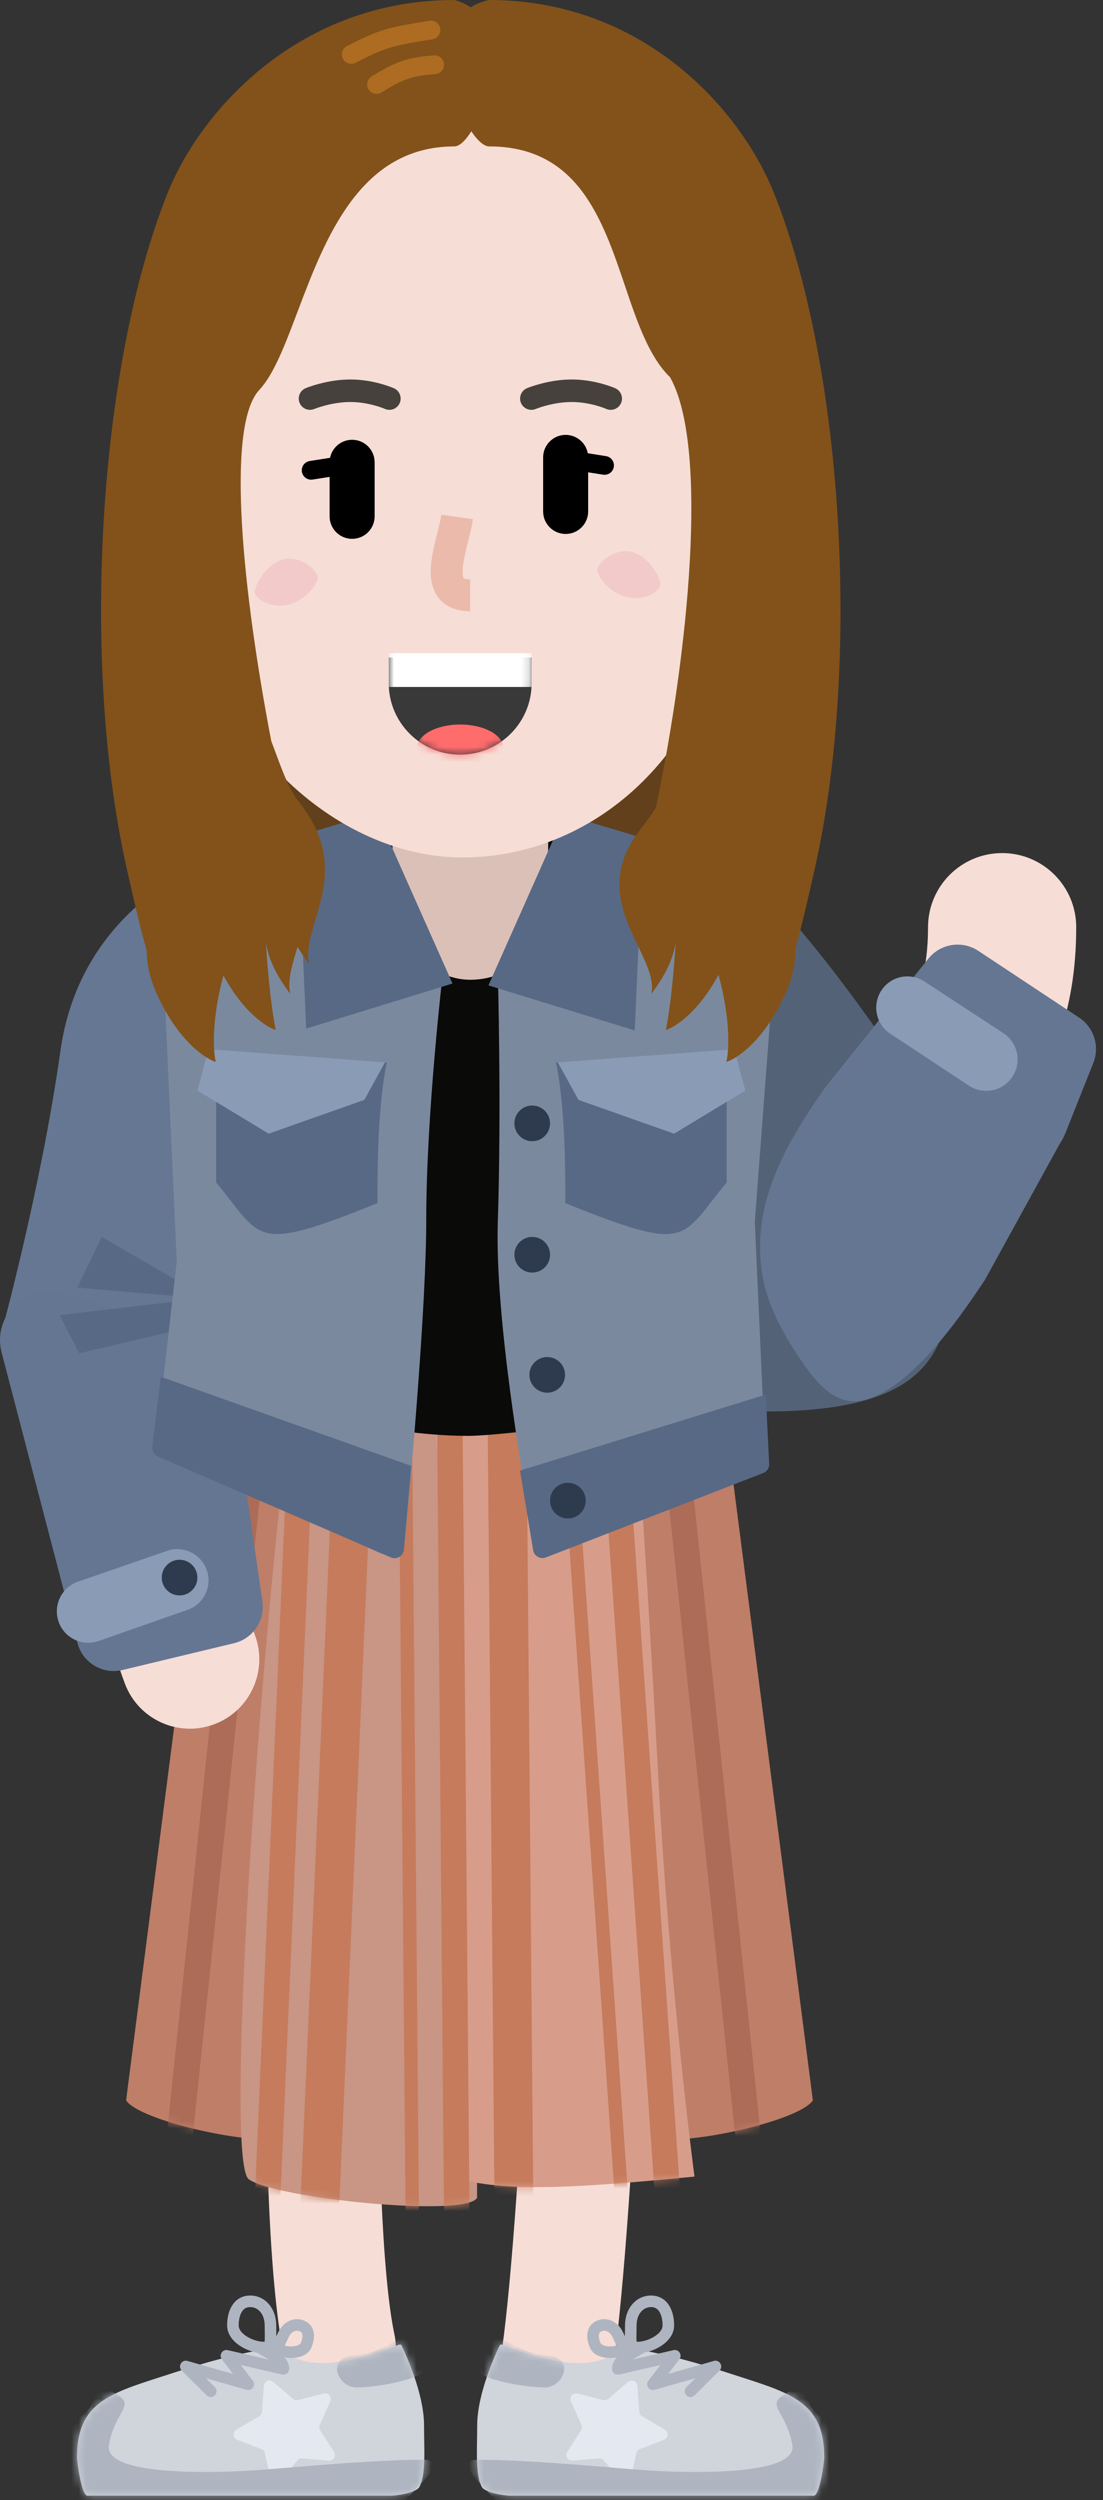<svg width="147" height="333" viewBox="0 0 147 333" fill="none" xmlns="http://www.w3.org/2000/svg">
    <rect x="0" y="0" width="147" height="333" fill="#333333" stroke="none"/>
    <path d="M69.885 218.107C71.096 223.962 71.243 241.536 70.384 263.766C69.618 283.61 68.16 304.122 66.929 312.74C66.344 316.84 69.193 320.639 73.294 321.225C77.394 321.81 81.193 318.961 81.779 314.86C83.099 305.61 84.588 284.666 85.373 264.345C86.287 240.69 86.136 222.619 84.575 215.07C83.736 211.014 79.768 208.405 75.711 209.244C71.655 210.083 69.047 214.051 69.885 218.107Z" fill="#F6DDD6"/>
    <path d="M38.594 213.552C36.991 221.307 35.793 241.044 35.497 262.45C35.177 285.578 35.957 305.057 37.91 314.111C38.783 318.16 42.773 320.735 46.822 319.861C50.872 318.988 53.446 314.998 52.573 310.949C50.943 303.393 50.192 284.626 50.495 262.657C50.778 242.208 51.938 223.095 53.283 216.59C54.122 212.533 51.514 208.565 47.458 207.726C43.401 206.887 39.433 209.496 38.594 213.552Z" fill="#F6DDD6"/>
    <path d="M16.806 279.75L29.306 182.75H43.306C47.306 213.75 44.006 283.55 38.806 284.75C33.606 285.95 18.473 282.418 16.806 279.75Z" fill="#BF7E68"/>
    <path d="M108.332 279.75L95.832 182.75H81.832C77.832 213.75 81.132 283.55 86.332 284.75C91.532 285.95 106.666 282.418 108.332 279.75Z" fill="#BF7E68"/>
    <path d="M33.141 290.25C36.391 292.75 61.912 295.418 63.579 292.75V240.75L59.391 189H38.605C34.605 220 29.89 287.75 33.141 290.25Z" fill="#C99584"/>
    <path d="M60.106 289.907C66.494 291.905 74.67 291.655 92.556 289.907C92.556 289.907 89.211 264.692 87.701 236.235C86.191 207.777 84.38 183.063 84.38 183.063L57.806 186.558C60.106 221.007 61.639 240.229 60.106 289.907Z" fill="#D79D8A"/>
    <mask id="mask0_6_3951" style="mask-type:luminance" maskUnits="userSpaceOnUse" x="17" y="182" width="92" height="112">
        <path fill-rule="evenodd" clip-rule="evenodd" d="M29.556 182.75L17.056 279.75C18.229 281.625 26.064 283.93 32.419 284.715C32.571 287.887 32.884 289.86 33.39 290.25C36.64 292.75 62.162 295.418 63.829 292.75V290.738C69.824 291.775 77.978 291.355 92.806 289.908C92.806 289.908 92.563 288.07 92.177 284.83C98.684 284.188 107.345 281.73 108.582 279.75L96.082 182.75H82.082C82.054 182.968 82.027 183.187 81.999 183.409L58.056 186.558C58.111 187.38 58.166 188.194 58.22 189H44.223C44.028 186.782 43.806 184.69 43.556 182.75H29.556Z" fill="white"/>
    </mask>
    <g mask="url(#mask0_6_3951)">
        <path fill-rule="evenodd" clip-rule="evenodd" d="M39.284 170.908L33.821 296.038L37.213 296.188L42.676 171.056L39.284 170.908ZM45.389 171.098L39.926 296.23L45.094 296.455L50.557 171.324L45.389 171.098Z" fill="#C57B5C"/>
        <rect x="20.996" y="296.043" width="125.25" height="3.463" transform="rotate(-84 20.996 296.043)" fill="#AC6C57"/>
        <path fill-rule="evenodd" clip-rule="evenodd" d="M52.986 172.51L54.079 297.755L55.857 297.74L54.764 172.495L52.986 172.51ZM59.2 297.733L58.107 172.488L61.502 172.458L62.595 297.703L59.2 297.733ZM65.938 297.695L64.845 172.449L70.018 172.404L71.111 297.65L65.938 297.695Z" fill="#C57B5C"/>
        <path fill-rule="evenodd" clip-rule="evenodd" d="M73.499 171.922L82.236 296.868L84.01 296.743L75.273 171.798L73.499 171.922ZM78.827 171.695L87.564 296.64L90.951 296.403L82.214 171.458L78.827 171.695Z" fill="#C57B5C"/>
        <rect x="99.227" y="296.3" width="125.25" height="3.395" transform="rotate(-96 99.227 296.3)" fill="#AC6C57"/>
    </g>
    <path d="M109.847 327.25C109.847 319.575 104.915 318.638 96.878 316.008C92.941 314.72 88.924 313.598 84.847 312.923C82.285 312.498 81.597 314.75 77.097 314.75C73.084 314.75 68.078 312.763 67.041 312.333C66.911 312.278 66.757 312.23 66.653 312.325C66.628 312.348 66.607 312.378 66.591 312.408C66.112 313.393 63.597 318.763 63.597 323.06C63.597 326.348 63.316 329.58 64.222 331.25C64.631 332.003 67.185 332.415 68.043 332.415H108.456C109.224 332.415 109.847 328.018 109.847 327.25Z" fill="#D0D4DB"/>
    <mask id="mask1_6_3951" style="mask-type:luminance" maskUnits="userSpaceOnUse" x="63" y="312" width="47" height="21">
        <path d="M109.847 327.25C109.847 319.575 104.915 318.638 96.878 316.008C92.941 314.72 88.924 313.598 84.847 312.923C82.285 312.498 81.597 314.75 77.097 314.75C73.084 314.75 68.078 312.763 67.041 312.333C66.911 312.278 66.757 312.23 66.653 312.325C66.628 312.348 66.607 312.378 66.591 312.408C66.112 313.393 63.597 318.763 63.597 323.06C63.597 326.348 63.316 329.58 64.222 331.25C64.631 332.003 67.185 332.415 68.043 332.415H108.456C109.224 332.415 109.847 328.018 109.847 327.25Z" fill="white"/>
    </mask>
    <g mask="url(#mask1_6_3951)">
        <path d="M84.939 317.76C84.893 317.145 84.169 316.847 83.703 317.247L81.055 319.52C80.869 319.68 80.617 319.74 80.379 319.677L76.963 318.8C76.355 318.642 75.836 319.257 76.09 319.83L77.492 322.985C77.594 323.215 77.575 323.482 77.44 323.692L75.598 326.587C75.265 327.11 75.674 327.787 76.291 327.737L79.83 327.45C80.071 327.43 80.306 327.527 80.463 327.712L82.762 330.417C83.163 330.89 83.931 330.7 84.066 330.095L84.81 326.745C84.864 326.5 85.038 326.3 85.272 326.207L88.496 324.967C89.081 324.742 89.148 323.942 88.608 323.622L85.57 321.827C85.359 321.705 85.222 321.485 85.204 321.24L84.939 317.76Z" fill="#E4E9F1"/>
        <path d="M72.972 313.75C69.972 313.55 67.472 311.918 66.472 311C65.472 312 62.997 314.75 63.597 315.75C64.347 317 70.097 318 72.597 318C75.097 318 76.722 314 72.972 313.75Z" fill="#AEB5C0"/>
        <path d="M104.811 318.755C108.048 316.925 106.778 320.55 109.687 322.09L115.847 333.897H66.826C65.628 332.185 59.941 327.625 63.597 327.625C71.597 327.625 82.847 328.875 87.722 329.125C92.343 329.362 106.373 329.73 105.597 325.625C104.698 320.877 101.859 320.422 104.811 318.755Z" fill="#AEB5C0"/>
    </g>
    <path d="M86.412 317.102C85.961 317.69 86.52 318.513 87.234 318.311L92.684 316.761L91.481 317.953C91.179 318.253 91.177 318.74 91.477 319.042C91.776 319.344 92.264 319.346 92.566 319.047L95.889 315.749C96.454 315.189 95.902 314.244 95.136 314.462L89.047 316.194L90.541 314.243C90.979 313.67 90.46 312.863 89.757 313.025L84.296 314.281C84.375 314.23 84.458 314.178 84.545 314.125C84.785 313.979 85.627 313.501 85.78 313.408C86.144 313.187 86.259 312.713 86.038 312.35C85.817 311.987 85.343 311.871 84.98 312.092C84.853 312.169 84.011 312.648 83.744 312.81C82.34 313.664 81.577 314.439 81.577 315.52C81.577 316.015 82.037 316.381 82.52 316.27L88.017 315.005L86.412 317.102Z" fill="#AEB5C0"/>
    <path fill-rule="evenodd" clip-rule="evenodd" d="M83.289 310.471C83.295 310.142 83.298 309.947 83.298 309.728C83.298 307.447 84.79 305.75 86.763 305.75C87.724 305.75 88.507 306.151 89.047 306.889C89.565 307.596 89.843 308.588 89.843 309.728C89.843 310.78 89.217 311.727 88.149 312.438C87.202 313.069 85.986 313.448 84.966 313.448C84.477 313.448 84.118 313.36 83.864 313.182C83.629 313.017 83.477 312.776 83.388 312.438C83.311 312.143 83.281 311.784 83.279 311.265C83.279 311.079 83.281 310.948 83.288 310.563L83.288 310.538L83.289 310.471ZM84.828 310.577C84.82 310.964 84.819 311.09 84.819 311.261C84.82 311.549 84.831 311.758 84.851 311.905C84.885 311.907 84.924 311.908 84.966 311.908C85.678 311.908 86.598 311.621 87.295 311.157C87.97 310.708 88.303 310.204 88.303 309.728C88.303 308.896 88.114 308.222 87.805 307.8C87.552 307.455 87.23 307.29 86.763 307.29C85.687 307.29 84.838 308.256 84.838 309.728C84.838 309.959 84.835 310.162 84.829 310.5L84.828 310.553L84.828 310.577Z" fill="#AEB5C0"/>
    <path fill-rule="evenodd" clip-rule="evenodd" d="M83.704 313.242L83.702 313.241C83.766 313.135 83.77 313.128 83.79 313.072C83.809 313.035 83.813 313.013 83.817 312.978C83.819 312.971 83.82 312.965 83.822 312.956L83.829 312.912C83.844 312.81 83.841 312.699 83.821 312.576C83.785 312.353 83.698 312.103 83.545 311.757C83.515 311.688 83.482 311.616 83.439 311.523L83.326 311.279L83.327 311.282C83.162 310.928 83.141 310.884 83.074 310.732L83.074 310.732C82.392 309.201 80.872 308.517 79.535 309.112C78.883 309.403 78.471 309.909 78.324 310.567C78.183 311.195 78.291 311.943 78.631 312.71C78.945 313.414 79.652 313.859 80.59 314.012C81.419 314.149 82.358 314.036 83.05 313.729C83.376 313.584 83.583 313.424 83.704 313.242ZM79.827 310.904C79.868 310.718 79.957 310.61 80.162 310.518C80.683 310.286 81.316 310.571 81.667 311.358C81.74 311.521 81.762 311.569 81.926 311.921C81.943 311.957 81.977 312.031 82.005 312.09C82.022 312.127 82.036 312.157 82.041 312.17C82.081 312.255 82.11 312.319 82.136 312.378L82.154 312.418C81.763 312.529 81.27 312.564 80.839 312.493C80.37 312.416 80.115 312.255 80.038 312.084C79.824 311.602 79.764 311.184 79.827 310.904Z" fill="#AEB5C0"/>
    <path d="M10.265 327.25C10.265 319.575 15.196 318.638 23.234 316.008C27.171 314.72 31.188 313.598 35.265 312.923C37.827 312.498 38.515 314.75 43.015 314.75C47.028 314.75 52.034 312.763 53.071 312.333C53.201 312.278 53.355 312.23 53.459 312.325C53.484 312.348 53.505 312.378 53.52 312.408C54 313.393 56.515 318.763 56.515 323.06C56.515 326.348 56.796 329.58 55.89 331.25C55.481 332.003 52.927 332.415 52.069 332.415H11.655C10.887 332.415 10.265 328.018 10.265 327.25Z" fill="#D0D4DB"/>
    <mask id="mask2_6_3951" style="mask-type:luminance" maskUnits="userSpaceOnUse" x="10" y="312" width="47" height="21">
        <path d="M10.265 327.25C10.265 319.575 15.196 318.638 23.234 316.008C27.171 314.72 31.188 313.598 35.265 312.923C37.827 312.498 38.515 314.75 43.015 314.75C47.028 314.75 52.034 312.763 53.071 312.333C53.201 312.278 53.355 312.23 53.459 312.325C53.484 312.348 53.505 312.378 53.52 312.408C54 313.393 56.515 318.763 56.515 323.06C56.515 326.348 56.796 329.58 55.89 331.25C55.481 332.003 52.927 332.415 52.069 332.415H11.655C10.887 332.415 10.265 328.018 10.265 327.25Z" fill="white"/>
    </mask>
    <g mask="url(#mask2_6_3951)">
        <path d="M35.172 317.76C35.219 317.145 35.943 316.847 36.409 317.247L39.057 319.52C39.243 319.68 39.495 319.74 39.733 319.677L43.149 318.8C43.756 318.642 44.276 319.257 44.021 319.83L42.619 322.985C42.517 323.215 42.537 323.482 42.672 323.692L44.514 326.587C44.847 327.11 44.438 327.787 43.82 327.737L40.281 327.45C40.041 327.43 39.805 327.527 39.649 327.712L37.35 330.417C36.949 330.89 36.18 330.7 36.046 330.095L35.302 326.745C35.248 326.5 35.074 326.3 34.839 326.207L31.616 324.967C31.031 324.742 30.964 323.942 31.504 323.622L34.542 321.827C34.753 321.705 34.89 321.485 34.908 321.24L35.172 317.76Z" fill="#E4E9F1"/>
        <path d="M47.14 313.75C50.14 313.55 52.64 311.918 53.64 311C54.64 312 57.115 314.75 56.515 315.75C55.765 317 50.015 318 47.515 318C45.015 318 43.39 314 47.14 313.75Z" fill="#AEB5C0"/>
        <path d="M15.301 318.755C12.064 316.925 13.333 320.55 10.424 322.09L4.265 333.897H53.286C54.483 332.185 60.17 327.625 56.515 327.625C48.515 327.625 37.265 328.875 32.39 329.125C27.769 329.362 13.738 329.73 14.515 325.625C15.413 320.877 18.252 320.422 15.301 318.755Z" fill="#AEB5C0"/>
    </g>
    <path d="M33.7 317.102C34.151 317.69 33.591 318.513 32.878 318.311L27.428 316.761L28.631 317.953C28.932 318.253 28.934 318.74 28.635 319.042C28.335 319.344 27.848 319.346 27.546 319.047L24.222 315.749C23.658 315.189 24.21 314.244 24.975 314.462L31.065 316.194L29.571 314.243C29.132 313.67 29.652 312.863 30.355 313.025L35.816 314.281C35.737 314.23 35.654 314.178 35.567 314.125C35.327 313.979 34.485 313.501 34.332 313.408C33.968 313.187 33.853 312.713 34.074 312.35C34.295 311.987 34.769 311.871 35.132 312.092C35.258 312.169 36.101 312.648 36.368 312.81C37.771 313.664 38.535 314.439 38.535 315.52C38.535 316.015 38.074 316.381 37.592 316.27L32.094 315.005L33.7 317.102Z" fill="#AEB5C0"/>
    <path fill-rule="evenodd" clip-rule="evenodd" d="M36.822 310.471C36.816 310.142 36.814 309.947 36.814 309.728C36.814 307.447 35.322 305.75 33.349 305.75C32.388 305.75 31.605 306.151 31.065 306.889C30.546 307.596 30.269 308.588 30.269 309.728C30.269 310.78 30.895 311.727 31.963 312.438C32.91 313.069 34.126 313.448 35.146 313.448C35.635 313.448 35.994 313.36 36.248 313.182C36.483 313.017 36.635 312.776 36.724 312.438C36.801 312.143 36.831 311.784 36.832 311.265C36.833 311.079 36.831 310.948 36.824 310.563L36.824 310.538L36.822 310.471ZM35.284 310.577C35.291 310.964 35.293 311.09 35.292 311.261C35.292 311.549 35.281 311.758 35.261 311.905C35.227 311.907 35.188 311.908 35.146 311.908C34.434 311.908 33.514 311.621 32.817 311.157C32.142 310.708 31.809 310.204 31.809 309.728C31.809 308.896 31.997 308.222 32.307 307.8C32.559 307.455 32.881 307.29 33.349 307.29C34.425 307.29 35.274 308.256 35.274 309.728C35.274 309.959 35.277 310.162 35.283 310.5L35.284 310.553L35.284 310.577Z" fill="#AEB5C0"/>
    <path fill-rule="evenodd" clip-rule="evenodd" d="M36.408 313.242L36.41 313.241C36.346 313.135 36.342 313.128 36.322 313.072C36.303 313.035 36.299 313.013 36.294 312.978C36.293 312.971 36.292 312.965 36.29 312.956L36.282 312.912C36.268 312.81 36.271 312.699 36.29 312.576C36.327 312.353 36.414 312.103 36.567 311.757C36.597 311.688 36.63 311.616 36.673 311.523L36.786 311.279L36.785 311.282C36.95 310.928 36.971 310.884 37.038 310.732L37.038 310.732C37.72 309.201 39.24 308.517 40.577 309.112C41.229 309.403 41.641 309.909 41.788 310.567C41.929 311.195 41.821 311.943 41.481 312.71C41.167 313.414 40.46 313.859 39.522 314.012C38.693 314.149 37.754 314.036 37.062 313.729C36.736 313.584 36.529 313.424 36.408 313.242ZM40.285 310.904C40.243 310.718 40.155 310.61 39.95 310.518C39.429 310.286 38.796 310.571 38.445 311.358C38.372 311.521 38.35 311.569 38.186 311.921C38.169 311.957 38.135 312.031 38.107 312.09C38.09 312.127 38.076 312.157 38.07 312.17C38.031 312.255 38.002 312.319 37.976 312.378L37.958 312.418C38.349 312.529 38.842 312.564 39.272 312.493C39.742 312.416 39.997 312.255 40.074 312.084C40.288 311.602 40.348 311.184 40.285 310.904Z" fill="#AEB5C0"/>
    <rect x="28.305" y="95.769" width="76.03" height="36.514" rx="18.257" transform="rotate(-7.996 28.305 95.769)" fill="#61401B"/>
    <path d="M74.556 132.937L93.806 117.187" stroke="#9DB7C9" stroke-width="2.75"/>
    <path d="M11.556 133C11.556 136.292 11.623 134.917 10.766 150.733C9.98 165.232 9.725 175.235 10.129 185.763C10.71 200.89 12.707 213.682 16.638 224.231C18.423 229.018 23.75 231.452 28.537 229.668C33.323 227.883 35.758 222.556 33.973 217.769C30.842 209.367 29.128 198.385 28.616 185.053C28.239 175.233 28.481 165.706 29.239 151.735C29.283 150.922 29.328 150.104 29.388 149.019C29.405 148.71 29.47 147.542 29.461 147.696C29.491 147.168 29.512 146.778 29.533 146.398C29.648 144.329 29.726 142.859 29.794 141.472C29.969 137.9 30.056 135.245 30.056 133C30.056 127.891 25.915 123.75 20.806 123.75C15.697 123.75 11.556 127.891 11.556 133Z" fill="#F6DDD6"/>
    <path d="M81.181 131.5C81.181 139.076 85.344 145.764 91.891 150.523C97.521 154.616 104.728 157.112 111.894 157.411C120.111 157.754 127.884 155.233 133.717 149.692C140.115 143.613 143.431 134.641 143.431 123.5C143.431 118.046 139.01 113.625 133.556 113.625C128.102 113.625 123.681 118.046 123.681 123.5C123.681 129.545 122.292 133.304 120.114 135.373C118.416 136.986 115.875 137.81 112.718 137.679C109.428 137.541 105.977 136.346 103.503 134.547C102.461 133.79 101.702 133.003 101.266 132.302C101.114 132.059 101.019 131.853 100.968 131.688C100.94 131.598 100.931 131.541 100.931 131.5C100.931 126.046 96.51 121.625 91.056 121.625C85.602 121.625 81.181 126.046 81.181 131.5Z" fill="#F6DDD6"/>
    <path d="M28.806 167.875L42.056 128.937L48.056 110.687L59.306 113.187L80.306 110.687L104.556 172C104.556 172 104.556 174.625 102.931 176C101.306 177.375 95.556 187.25 95.556 187.25C95.556 187.25 68.556 191.25 62.306 191.25C56.056 191.25 49.806 190 49.806 190L37.306 185.437C37.306 185.437 31.181 176.125 29.681 174C28.181 171.875 28.806 167.875 28.806 167.875Z" fill="#0A0A08"/>
    <rect x="52.306" y="101.25" width="20.75" height="29.25" rx="10.375" fill="#DBC0B8"/>
    <path d="M47.056 144.937L26.306 188C26.306 188 7.056 184.5 0.056 178C0.056 178 5.444 158.5 8.056 139.937C10.668 121.375 26.306 115.5 26.306 115.5L42.556 112.437L47.056 144.937Z" fill="#657792"/>
    <path d="M0.218 180.148C-1.061 175.251 3.501 170.836 8.354 172.273L21.243 176.093C23.2 176.672 24.836 178.025 25.774 179.838L31.227 190.381C31.61 191.122 31.867 191.922 31.987 192.748L34.972 213.284C35.344 215.842 33.704 218.261 31.191 218.865L16.328 222.433C13.681 223.069 11.011 221.469 10.323 218.835L0.218 180.148Z" fill="#657692"/>
    <path d="M22.265 206.563L10.389 210.673C8.254 211.412 7.092 213.715 7.766 215.872C8.471 218.129 10.906 219.352 13.139 218.571L24.999 214.42C27.218 213.643 28.358 211.196 27.509 209.003C26.701 206.915 24.38 205.83 22.265 206.563Z" fill="#8A9BB6"/>
    <path d="M23.931 212.5C25.243 212.5 26.306 211.437 26.306 210.125C26.306 208.813 25.243 207.75 23.931 207.75C22.619 207.75 21.556 208.813 21.556 210.125C21.556 211.437 22.619 212.5 23.931 212.5Z" fill="#2E3A4D"/>
    <path d="M27.806 173L13.556 164.75L10.306 171.5L27.806 173Z" fill="#576985"/>
    <path d="M24.306 173.25L7.958 175.171L10.556 180.25L24.306 177V173.25Z" fill="#576985"/>
    <path d="M22.054 134.954C21.51 122.994 31.06 113 43.032 113H47.478C49.669 113 51.669 114.245 52.637 116.21L59.056 129.25C59.056 129.25 56.806 148.25 56.806 162.5C56.806 173.869 54.817 196.22 54.013 204.791C53.853 206.496 52.063 207.514 50.503 206.805L22.336 194.002C21.349 193.554 20.764 192.521 20.887 191.443L23.556 168L22.054 134.954Z" fill="#7B899F"/>
    <path d="M28.806 157.5V144L51.556 141.5C50.306 147.5 50.306 156 50.306 160.25C33.556 167 35.056 165 28.806 157.5Z" fill="#576985"/>
    <path d="M51.306 141.5L27.806 139.75L26.306 145.25L35.806 151L48.556 146.5L51.306 141.5Z" fill="#8A9BB6"/>
    <path d="M52.09 207.437L21.039 193.996C20.53 193.776 20.227 193.248 20.294 192.698L21.431 183.375L54.806 195.25L53.832 206.398C53.758 207.248 52.873 207.775 52.09 207.437Z" fill="#576985"/>
    <path d="M60.306 131L50.181 108.25L39.681 111.375L40.806 137L60.306 131Z" fill="#576985"/>
    <path d="M78.345 145.187C78.345 145.187 76.056 188 102.056 188C128.056 188 125.056 176.5 128.056 169C128.056 169 127.766 152.813 117.055 137.5C106.345 122.187 99.095 115.75 99.095 115.75L82.845 112.687L78.345 145.187Z" fill="#546277"/>
    <path d="M102.633 135.836C103.557 123.648 93.916 113.25 81.694 113.25H77.923C75.732 113.25 73.732 114.495 72.764 116.46L66.344 129.5C66.344 129.5 66.844 147.25 66.344 162.75C65.942 175.247 69.576 196.518 70.999 204.293C71.281 205.835 72.903 206.709 74.357 206.125L100.41 195.661C101.396 195.265 102.023 194.289 101.975 193.228L100.594 162.75L102.633 135.836Z" fill="#7B899F"/>
    <path d="M96.844 157.5V144L74.094 141.5C75.344 147.5 75.344 156 75.344 160.25C92.094 167 90.594 165 96.844 157.5Z" fill="#576985"/>
    <path d="M74.344 141.5L97.844 139.75L99.344 145.25L89.844 151L77.094 146.5L74.344 141.5Z" fill="#8A9BB6"/>
    <path d="M72.741 207.443L101.715 196.201C102.217 196.007 102.538 195.512 102.511 194.974L102.056 185.75L69.306 195.875L71.055 206.481C71.184 207.264 72.001 207.73 72.741 207.443Z" fill="#576985"/>
    <path d="M65.094 131.25L75.219 108.5L85.719 111.625L84.594 137.25L65.094 131.25Z" fill="#576985"/>
    <path d="M114.552 186.589C110.903 187.141 108.276 183.498 106.245 180.415C102.676 174.997 101.142 170.715 101.306 165.358C101.53 158.081 105.352 151.497 109.499 145.514L109.951 144.862L123.724 127.69C125.341 125.673 128.228 125.222 130.384 126.649L143.829 135.548C145.803 136.854 146.59 139.366 145.715 141.566L142.001 150.898C141.804 151.395 141.554 151.869 141.255 152.312L131.247 170.5C128.889 174.005 121.381 185.558 114.552 186.589Z" fill="#657692"/>
    <path d="M118.644 137.684L129.134 144.603C131.021 145.847 133.555 145.368 134.856 143.52C136.217 141.586 135.705 138.909 133.727 137.614L123.213 130.731C121.246 129.444 118.61 130.03 117.388 132.038C116.223 133.95 116.775 136.452 118.644 137.684Z" fill="#8A9BB6"/>
    <path d="M70.931 152C72.243 152 73.306 150.937 73.306 149.625C73.306 148.313 72.243 147.25 70.931 147.25C69.62 147.25 68.556 148.313 68.556 149.625C68.556 150.937 69.62 152 70.931 152Z" fill="#2E3A4D"/>
    <path d="M70.931 169.5C72.243 169.5 73.306 168.437 73.306 167.125C73.306 165.813 72.243 164.75 70.931 164.75C69.62 164.75 68.556 165.813 68.556 167.125C68.556 168.437 69.62 169.5 70.931 169.5Z" fill="#2E3A4D"/>
    <path d="M72.931 185.5C74.243 185.5 75.306 184.437 75.306 183.125C75.306 181.813 74.243 180.75 72.931 180.75C71.62 180.75 70.556 181.813 70.556 183.125C70.556 184.437 71.62 185.5 72.931 185.5Z" fill="#2E3A4D"/>
    <path d="M75.681 202.25C76.993 202.25 78.056 201.187 78.056 199.875C78.056 198.563 76.993 197.5 75.681 197.5C74.37 197.5 73.306 198.563 73.306 199.875C73.306 201.187 74.37 202.25 75.681 202.25Z" fill="#2E3A4D"/>
    <path d="M22.683 40.724C22.683 20.377 40.119 3.883 61.628 3.883C83.138 3.883 100.574 20.377 100.574 40.724L98.074 77.366C94.933 101.135 78.589 114.207 61.628 114.207C44.668 114.207 27.486 98.362 25.183 77.366L22.683 40.724Z" fill="#F6DDD6"/>
    <path fill-rule="evenodd" clip-rule="evenodd" d="M51.806 87.568V90.992C51.806 96.251 56.07 100.515 61.329 100.515C66.589 100.515 70.853 96.251 70.853 90.992V87.568H51.806Z" fill="#393939"/>
    <mask id="mask3_6_3951" style="mask-type:luminance" maskUnits="userSpaceOnUse" x="51" y="85" width="20" height="16">
        <path fill-rule="evenodd" clip-rule="evenodd" d="M51.932 85.937C51.849 86.442 51.806 86.961 51.806 87.49V90.992C51.806 96.251 56.07 100.515 61.329 100.515C66.589 100.515 70.853 96.251 70.853 90.992V87.49C70.853 86.961 70.81 86.442 70.727 85.937H51.932Z" fill="white"/>
    </mask>
    <g mask="url(#mask3_6_3951)">
        <path d="M61.33 102.755C64.501 102.755 67.073 101.355 67.073 99.628C67.073 97.9 64.501 96.5 61.33 96.5C58.158 96.5 55.586 97.9 55.586 99.628C55.586 101.355 58.158 102.755 61.33 102.755Z" fill="#FF6C6C"/>
        <rect x="51.806" y="87" width="19.047" height="4.5" fill="white"/>
    </g>
    <path d="M41.892 54.472C41.944 54.45 42.065 54.404 42.245 54.341C42.559 54.231 42.916 54.12 43.308 54.017C44.422 53.722 45.574 53.546 46.69 53.546C47.8 53.546 48.915 53.721 49.971 54.013C50.34 54.115 50.674 54.224 50.964 54.331C51.13 54.393 51.239 54.437 51.282 54.457C52.039 54.795 52.926 54.456 53.264 53.7C53.602 52.943 53.263 52.056 52.507 51.718C52.405 51.673 52.236 51.603 52.007 51.518C51.639 51.382 51.225 51.247 50.77 51.121C49.471 50.762 48.094 50.546 46.69 50.546C45.289 50.546 43.887 50.76 42.541 51.117C42.071 51.241 41.64 51.374 41.255 51.509C41.017 51.592 40.842 51.66 40.738 51.703C39.973 52.022 39.612 52.9 39.93 53.664C40.249 54.429 41.127 54.791 41.892 54.472Z" fill="#46413D"/>
    <path d="M71.392 54.472C71.444 54.45 71.564 54.404 71.745 54.341C72.059 54.231 72.416 54.12 72.808 54.017C73.922 53.722 75.074 53.546 76.19 53.546C77.3 53.546 78.415 53.721 79.471 54.013C79.84 54.115 80.174 54.224 80.464 54.331C80.63 54.393 80.739 54.437 80.782 54.457C81.539 54.795 82.426 54.456 82.764 53.7C83.102 52.943 82.763 52.056 82.007 51.718C81.905 51.673 81.736 51.603 81.507 51.518C81.139 51.382 80.725 51.247 80.27 51.121C78.971 50.762 77.594 50.546 76.19 50.546C74.789 50.546 73.387 50.76 72.04 51.117C71.571 51.241 71.14 51.374 70.755 51.509C70.517 51.592 70.342 51.66 70.238 51.703C69.473 52.022 69.112 52.9 69.43 53.664C69.749 54.429 70.627 54.791 71.392 54.472Z" fill="#46413D"/>
    <path d="M41.665 63.876L48.399 62.811C49.081 62.703 49.546 62.063 49.438 61.381C49.33 60.699 48.69 60.234 48.008 60.342L41.274 61.406C40.592 61.514 40.127 62.154 40.235 62.836C40.343 63.518 40.983 63.983 41.665 63.876Z" fill="black"/>
    <path d="M73.641 62.159L80.375 63.223C81.057 63.331 81.697 62.866 81.805 62.184C81.913 61.502 81.447 60.862 80.765 60.754L74.031 59.69C73.349 59.582 72.709 60.047 72.602 60.729C72.494 61.411 72.959 62.051 73.641 62.159Z" fill="black"/>
    <path d="M43.928 61.576V68.771C43.928 70.428 45.271 71.771 46.928 71.771C48.585 71.771 49.928 70.428 49.928 68.771V61.576C49.928 59.919 48.585 58.576 46.928 58.576C45.271 58.576 43.928 59.919 43.928 61.576Z" fill="black"/>
    <path d="M72.385 60.924V68.119C72.385 69.776 73.728 71.119 75.385 71.119C77.042 71.119 78.385 69.776 78.385 68.119V60.924C78.385 59.267 77.042 57.924 75.385 57.924C73.728 57.924 72.385 59.267 72.385 60.924Z" fill="black"/>
    <path d="M58.813 68.567C58.73 69.17 58.637 69.576 58.194 71.355C58.087 71.786 58.011 72.098 57.938 72.412C57.398 74.731 57.231 76.317 57.583 77.786C58.135 80.088 59.962 81.414 62.656 81.414V77.164C62.374 77.164 62.154 77.137 61.991 77.094C61.893 77.067 61.837 77.041 61.807 77.019C61.8 77.014 61.797 77.011 61.789 76.998C61.766 76.96 61.739 76.894 61.716 76.795C61.566 76.17 61.681 75.076 62.077 73.375C62.144 73.087 62.215 72.793 62.318 72.382C62.809 70.407 62.91 69.969 63.023 69.145L58.813 68.567Z" fill="#EBBAAA"/>
    <path d="M88.002 77.93C87.894 78.806 85.803 80.103 83.491 79.519C81.18 78.934 79.523 76.691 79.632 75.814C79.739 74.937 81.918 72.936 84.229 73.52C86.541 74.104 88.11 77.053 88.002 77.93Z" fill="#F2CACA"/>
    <path d="M33.969 78.93C34.076 79.806 36.168 81.103 38.48 80.519C40.791 79.934 42.447 77.691 42.339 76.814C42.231 75.937 40.053 73.936 37.742 74.52C35.43 75.104 33.861 78.053 33.969 78.93Z" fill="#F2CACA"/>
    <path fill-rule="evenodd" clip-rule="evenodd" d="M34.556 51.937C36.5 49.857 37.985 45.932 39.657 41.512C43.36 31.722 47.983 19.5 60.556 19.5C63.734 19.5 69.931 2.375 60.556 0C40.056 0 26.806 14.5 22.306 25.791C13.051 49.016 10.806 88.25 16.806 115.291C17.903 120.233 18.772 123.897 19.556 126.614C19.556 128.847 20.159 131.104 21.673 133.971C24.356 139.051 27.511 141.068 28.753 141.441C28.188 138.799 28.591 134.227 29.782 129.926C32.441 134.855 35.528 136.823 36.753 137.191C36.196 134.587 35.742 130.148 35.427 125.601C35.892 128.025 36.858 129.925 38.681 132.375C38.306 130.618 38.888 128.673 39.538 126.503L39.565 126.412C39.595 126.312 39.625 126.211 39.655 126.11C40.081 126.831 40.585 127.574 41.181 128.375C40.806 126.618 41.388 124.673 42.038 122.503C43.321 118.217 44.866 113.058 39.798 106.75C38.583 105.238 37.762 103.025 36.793 100.412C36.589 99.861 36.377 99.291 36.154 98.707C32.381 79.045 30.035 56.775 34.556 51.937Z" fill="#82521A"/>
    <path d="M57.23 2.766C55.212 3.095 54.571 3.203 53.774 3.355C52.616 3.576 51.739 3.792 50.874 4.077C49.618 4.491 48.389 5.043 46.239 6.136C45.624 6.449 45.379 7.201 45.692 7.817C46.005 8.432 46.757 8.677 47.373 8.364C49.418 7.324 50.549 6.816 51.656 6.452C52.408 6.204 53.184 6.013 54.243 5.811C55.008 5.664 55.639 5.558 57.632 5.234C58.313 5.123 58.776 4.481 58.665 3.799C58.554 3.118 57.911 2.655 57.23 2.766Z" fill="#AD6C21"/>
    <path d="M57.845 7.378C54.342 7.62 52.709 8.215 49.523 10.187C48.936 10.55 48.755 11.321 49.118 11.908C49.482 12.495 50.252 12.676 50.839 12.313C53.702 10.541 54.956 10.083 58.017 9.872C58.706 9.825 59.226 9.228 59.178 8.539C59.131 7.85 58.534 7.33 57.845 7.378Z" fill="#AD6C21"/>
    <path fill-rule="evenodd" clip-rule="evenodd" d="M83.293 38.072C84.93 42.909 86.492 47.523 89.306 50.25C94.51 59.564 91.742 86.901 87.422 107.551C86.719 108.64 86.06 109.592 85.431 110.375C80.491 116.523 82.988 121.737 85.062 126.069C86.193 128.431 87.199 130.53 86.804 132.375C88.627 129.925 89.594 128.025 90.058 125.601C89.743 130.148 89.289 134.588 88.732 137.191C89.965 136.82 93.083 134.83 95.754 129.832C96.965 134.16 97.378 138.779 96.809 141.441C98.051 141.068 101.206 139.051 103.889 133.971C105.462 130.993 106.052 128.673 106.003 126.355C106.768 123.665 107.617 120.078 108.679 115.291C114.679 88.25 112.435 49.016 103.179 25.791C98.679 14.5 85.679 0 65.179 0C54.681 2.25 62.002 19.5 65.179 19.5C77.008 19.5 80.278 29.163 83.293 38.072Z" fill="#82521A"/>
</svg>
